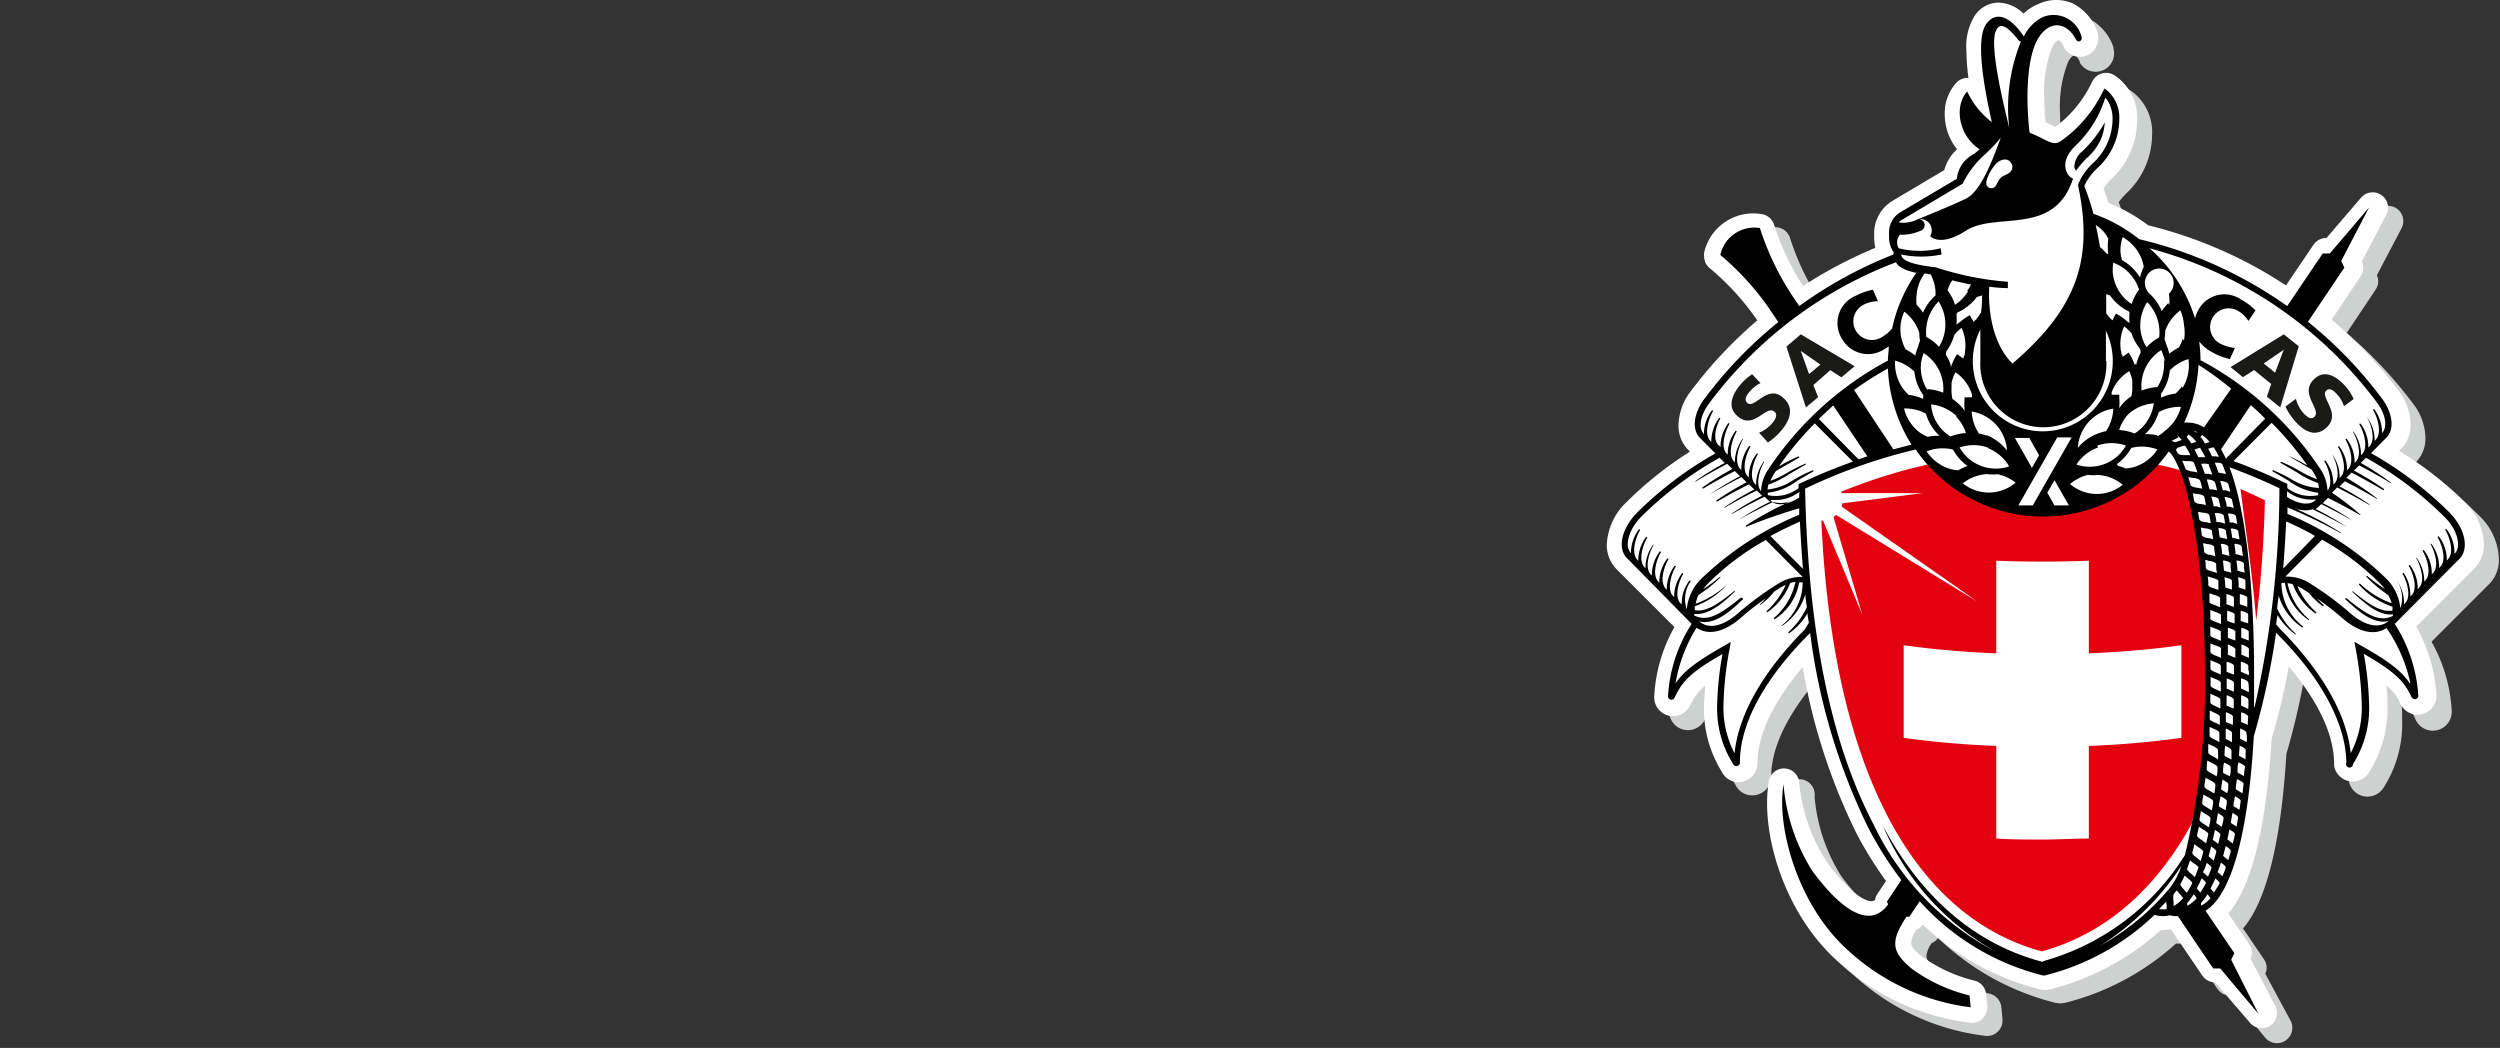 <svg xmlns="http://www.w3.org/2000/svg" viewBox="0 0 501 210" id="logo-de"><rect x="0" y="0" width="501" height="210" fill="#333333" stroke="none"/><g id="Page-1" fill="none" fill-rule="evenodd"><g id="Logo-Deutsch" fill-rule="nonzero"><g id="Wappen" transform="translate(322)"><path d="M178.774 111.951a12.5 12.5 0 0 0-4.027-8.683A73.568 73.568 0 0 0 161.77 93.02l.348-.348a6.857 6.857 0 0 0 1.94-4.95 11.573 11.573 0 0 0-2.433-6.773 87.617 87.617 0 0 0-13.354-14.212l5.794-8.684c.6-.848.7-1.953.26-2.895l4.925-9.378a3.067 3.067 0 0 0-.979-4.013 3.072 3.072 0 0 0-4.09.597l-6.923 8.076a3.1 3.1 0 0 0-2.607 1.36l-5.504 8.163a88.267 88.267 0 0 0-27.606-12.041 34.159 34.159 0 0 0-7.966-4.487c-.318-1.042-.637-2.026-.985-2.894.432-.628.927-1.21 1.478-1.737a16.262 16.262 0 0 0 5.214-11.81 10.215 10.215 0 0 0-3.621-8.337l-.58-.434a3.072 3.072 0 0 0-4.576.984l-.348.666a23.653 23.653 0 0 1-7.097 8.54l-1.043-.493-.927-.434c-.144-1.679-.26-3.358-.26-4.92a24.212 24.212 0 0 1 1.622-10.16c.608-1.1 1.13-1.361 1.245-1.39.116-.03.58.29 1.101 1.331v.203a3.68 3.68 0 0 0 6.865-1.882 3.442 3.442 0 0 0-.144-1.042v-.202a10.22 10.22 0 0 0-5.07-5.79 8.406 8.406 0 0 0-6.865.203 9.212 9.212 0 0 0-2.897 1.882 7.563 7.563 0 0 0-4.982-2.2 5.794 5.794 0 0 0-4.924 2.894 11.716 11.716 0 0 0-1.507 6.803c.069 1.706.233 3.407.493 5.094a3.072 3.072 0 0 0-2.376.926 8.998 8.998 0 0 0-2.375 6.34c-.023.404-.023.81 0 1.215a11.805 11.805 0 0 0 2.375 5.79 8.683 8.683 0 0 0-2.549 4.168l-10.486 6.223a7.699 7.699 0 0 0-3.563 6.108v1.158c.003.699.071 1.397.203 2.084a88.72 88.72 0 0 0-14.483 7.641 51.42 51.42 0 0 1-5.794-12.273 3.07 3.07 0 0 0-2.433-2.113c-5.31-.934-10.414 2.471-11.587 7.729-.024.23-.024.464 0 .695a3.067 3.067 0 0 0 1.1 2.373 51.596 51.596 0 0 1 9.676 10.508 87.5 87.5 0 0 0-13.296 14.183 11.573 11.573 0 0 0-2.462 6.802 6.857 6.857 0 0 0 1.912 4.95l.347.347A73.77 73.77 0 0 0 7 103.441 12.5 12.5 0 0 0 3 111.951a6.858 6.858 0 0 0 1.97 4.95l11.587 11.579a31.332 31.332 0 0 0-4.055 14.01 3.766 3.766 0 0 0 7.27 1.447v.145a9.35 9.35 0 0 1 2.897-3.821c0 1.476-.203 2.894-.203 4.052a23.78 23.78 0 0 0 3.303 12.939 3.708 3.708 0 0 0 3.389 2.142 3.793 3.793 0 0 0 3.794-3.763c0-7.034 4.722-14.126 9.067-19.278A120.064 120.064 0 0 0 52.912 169.9a77.364 77.364 0 0 0 5.793 9.292l-1.738 2.605c-.245.365-.403.78-.463 1.216a1.275 1.275 0 0 1-.696.231c-1.535 0-4.663-1.997-8.864-7.728a35.326 35.326 0 0 1-5.3-15.891 3.07 3.07 0 1 0-6.112-.29c-1.652 10.131 2.896 26.312 13.788 35.922a47.318 47.318 0 0 0 26.592 12.331 3.072 3.072 0 0 0 3.389-3.068 2.285 2.285 0 0 0 0-.319l-.232-2.373a3.069 3.069 0 0 0-2.375-2.692 29.933 29.933 0 0 1-10.4-4.718c-1.448-1.216-2.23-1.853-2.23-2.895a5.324 5.324 0 0 1 1.043-2.518c.517-.217.96-.58 1.274-1.042a52.151 52.151 0 0 0 23.609 13.025h.144c.485.122.993.122 1.478 0h.145a51.979 51.979 0 0 0 22.304-11.896h.724l1.304-.174 6.286 9.263a3.1 3.1 0 0 0 2.607 1.331l6.98 8.452a3.072 3.072 0 0 0 5.418-1.997 2.893 2.893 0 0 0-.348-1.418l-5.07-9.408c.44-.941.34-2.046-.26-2.894l-4.2-6.195c2.897-3.329 7.27-11.578 8.69-34.967a146.406 146.406 0 0 0 3.447-14.473c4.345 5.153 9.038 12.302 9.067 19.394a3.153 3.153 0 0 0 0 .492 3.796 3.796 0 0 0 7.01 1.274c2.52-3.976 3.8-8.61 3.679-13.315 0-1.216 0-2.576-.203-4.053a9.321 9.321 0 0 1 2.897 3.821 3.795 3.795 0 0 0 7.241-1.62 31.563 31.563 0 0 0-4.055-14.01l11.587-11.579a6.828 6.828 0 0 0 1.912-5.066z" id="Shape" fill="#CFD0D0"></path><path d="M175.78 109.098a12.509 12.509 0 0 0-4.027-8.689 73.627 73.627 0 0 0-12.953-10.05l.347-.347a6.862 6.862 0 0 0 1.942-4.953 11.58 11.58 0 0 0-2.434-6.777 87.658 87.658 0 0 0-13.388-14.22l5.796-8.688c.34-.506.52-1.1.521-1.71a2.895 2.895 0 0 0-.29-1.245l4.927-9.383a3.069 3.069 0 0 0-1.015-3.968 3.073 3.073 0 0 0-4.057.55l-6.925 8.08a3.072 3.072 0 0 0-2.608 1.362l-5.506 8.138a88.32 88.32 0 0 0-27.616-12.048 34.054 34.054 0 0 0-7.969-4.489c-.318-1.043-.637-2.027-.985-2.896.42-.638.906-1.23 1.449-1.767a16.301 16.301 0 0 0 5.303-11.903 10.221 10.221 0 0 0-3.767-8.428l-.58-.434a3.073 3.073 0 0 0-4.578.984l-.348.666a23.752 23.752 0 0 1-7.129 8.544l-1.043-.492-.927-.435c-.145-1.68-.26-3.36-.26-4.923A24.287 24.287 0 0 1 89.281 9.41c.608-1.1 1.16-1.361 1.246-1.39.087-.029.58.29 1.101 1.332v.203a3.681 3.681 0 0 0 6.868-1.882 3.358 3.358 0 0 0-.145-1.043v-.203A10.225 10.225 0 0 0 93.281.636a8.408 8.408 0 0 0-6.868.203 9.273 9.273 0 0 0-2.898 1.882A7.565 7.565 0 0 0 78.502.52a5.796 5.796 0 0 0-4.926 2.896 11.753 11.753 0 0 0-1.507 6.806c.027 1.802.163 3.601.406 5.387a3.073 3.073 0 0 0-2.376.927 9.004 9.004 0 0 0-2.377 6.342 11.32 11.32 0 0 0 2.464 7.038 8.688 8.688 0 0 0-2.55 4.17l-10.49 6.227a7.703 7.703 0 0 0-3.565 6.111v1.159c.012.7.09 1.399.232 2.085a88.979 88.979 0 0 0-14.489 7.646 51.829 51.829 0 0 1-5.795-12.28 3.071 3.071 0 0 0-2.434-2.114c-5.311-.935-10.418 2.472-11.592 7.733-.027.23-.027.464 0 .695a3.07 3.07 0 0 0 1.102 2.375 51.765 51.765 0 0 1 9.562 10.484 87.542 87.542 0 0 0-13.33 14.191 11.58 11.58 0 0 0-2.463 6.806 6.862 6.862 0 0 0 1.942 4.953l.348.347A74.002 74.002 0 0 0 4 100.583a12.509 12.509 0 0 0-3.999 8.544 6.862 6.862 0 0 0 1.97 4.952l11.592 11.585a31.295 31.295 0 0 0-4.057 14.017 3.767 3.767 0 0 0 7.273 1.448v.174a9.413 9.413 0 0 1 2.898-3.823c0 1.477-.203 2.896-.203 4.055a23.825 23.825 0 0 0 3.536 13.061 3.71 3.71 0 0 0 3.39 2.144 3.795 3.795 0 0 0 3.796-3.765c0-7.038 4.724-14.134 9.07-19.289a120.405 120.405 0 0 0 10.896 33.567 77.64 77.64 0 0 0 5.795 9.296l-1.738 2.607a2.895 2.895 0 0 0-.464 1.216 1.275 1.275 0 0 1-.695.232c-1.536 0-4.666-1.998-8.867-7.733a35.32 35.32 0 0 1-5.622-15.9 3.07 3.07 0 0 0-6.114-.29c-1.681 10.137 3.042 26.327 13.793 35.942a47.39 47.39 0 0 0 26.602 12.338 3.073 3.073 0 0 0 3.39-3.07 2.895 2.895 0 0 0 0-.319l-.232-2.374a3.07 3.07 0 0 0-2.376-2.694 30.029 30.029 0 0 1-10.403-4.779C61.753 190.51 61 189.872 61 188.83a5.327 5.327 0 0 1 1.043-2.52c.517-.216.96-.579 1.275-1.042A52.168 52.168 0 0 0 86.935 198.3h.145c.485.118.992.118 1.477 0h.145a51.937 51.937 0 0 0 22.313-11.904h.725l1.304-.173 6.288 9.267a3.072 3.072 0 0 0 2.608 1.362l6.926 8.08a3.073 3.073 0 0 0 4.091.598 3.069 3.069 0 0 0 .98-4.016l-4.927-9.383c.44-.942.34-2.048-.26-2.896l-4.202-6.198c2.898-3.33 7.273-11.585 8.693-34.986a146.247 146.247 0 0 0 3.449-14.48c4.346 5.154 9.012 12.308 9.07 19.404a2.895 2.895 0 0 0 0 .492 3.795 3.795 0 0 0 7.012 1.274 23.739 23.739 0 0 0 3.68-13.322c0-1.217 0-2.578-.231-4.055a9.297 9.297 0 0 1 2.897 3.823 3.797 3.797 0 0 0 7.158-1.593 31.613 31.613 0 0 0-4.057-14.017l11.591-11.585a6.833 6.833 0 0 0 1.97-4.894z" id="Shape" fill="#FFF"></path><path d="M131.883 100.256A105.945 105.945 0 0 0 127 98c1.02 7.969 2.522 18.105 3.139 26.367a245.527 245.527 0 0 0 1.744-24.111zM114.75 94.158A98.582 98.582 0 0 0 109.888 93a30.473 30.473 0 0 1-45.123 0c-6.063 1.324-12 3.174-17.742 5.53v.29h16.295l-16.121 2.055a4.692 4.692 0 0 1-.145.637l27.207 19.05-28.307-17.37-.52.434 5.788 19.6-7.873-18.877H43c2.2 48.611 17.742 79.098 44.167 86.307 12.562-3.445 22.663-12.16 30.044-25.565a128.964 128.964 0 0 0 2.894-30.718c.145-18.645-1.94-33.672-5.355-40.215zm.406 53.707a185.499 185.499 0 0 1-18.553 1.621v18.558c-2.894 0-6.107.203-9.262.203-3.155 0-6.28 0-9.29-.203v-18.558c-6.687-.26-12.967-.84-18.553-1.621v-18.559a185.73 185.73 0 0 0 18.552 1.622v-18.559c3.03.116 6.127.174 9.291.174 3.165 0 6.252-.058 9.262-.174v18.559c6.686-.261 12.967-.84 18.553-1.622v18.559z" id="Shape" fill="#E3000F"></path><path d="M141.798 75.931c-3.173 2.934 1.528 6.133 0 7.6-.693.645-1.471 0-2.135-.675a6.873 6.873 0 0 1-1.557-2.934L136 81.477c.51 1.063 1.16 2.05 1.933 2.934 1.73 1.966 4.038 3.345 6.287 1.29 3.144-2.933-1.5-6.16 0-7.452.75-.675 1.673.264 2.193.851a6.275 6.275 0 0 1 1.326 2.318l1.933-1.467a10.198 10.198 0 0 0-1.673-2.582c-1.702-1.878-4.096-3.433-6.201-1.438z" id="Shape" fill="#1A1A18"></path><path d="M168.815 102.647a73.17 73.17 0 0 0-15.668-11.84l3.087-3.099c1.645-1.65 1.299-4.835-.808-7.73a84.297 84.297 0 0 0-14.918-15.489l7.3-10.856-.634-1.332 5.598-10.741-7.878 9.235h-1.414l-7.127 10.539a85.305 85.305 0 0 0-29.663-13.405 30.932 30.932 0 0 0-9.148-5.066 56.065 56.065 0 0 0-1.846-5.588 10.826 10.826 0 0 1 2.626-3.59 13.347 13.347 0 0 0 4.386-9.728 7.25 7.25 0 0 0-2.395-5.79l-.577-.434-.347.666a26.033 26.033 0 0 1-8.483 9.93c-1.068.695-1.962.29-3.751-.637a24.833 24.833 0 0 0-2.424-1.1c-.78-6.514-.606-14.707 1.558-18.616 2.164-3.908 5.771-3.85 7.762 0a.606.606 0 0 0 .52.319.607.607 0 0 0 .605-.608v-.145a5.788 5.788 0 0 0-2.956-3.88 5.754 5.754 0 0 0-4.863-.231 8.47 8.47 0 0 0-3.78 3.88c-3.03-4.46-5.772-4.951-7.532-2.49-1.76 2.46-1.212 9.35 1.126 19.657a16.29 16.29 0 0 1-4.935-6.137c-2.568 2.692-1.933 8.685 2.482 11.58l-1.097.927a6.166 6.166 0 0 0-3.462 4.98L58.617 42.66a4.723 4.723 0 0 0-2.05 3.764c-.014.28-.014.56 0 .84a5.456 5.456 0 0 0 .895 3.27v.464a85.585 85.585 0 0 0-18.9 10.336l-1.125-1.68A55.085 55.085 0 0 1 30.684 45.7c-3.648-.595-7.127 1.765-7.935 5.385a54.744 54.744 0 0 1 10.36 11.58l1.269 1.882a84.414 84.414 0 0 0-14.89 15.49c-2.135 2.894-2.452 6.079-.807 7.73l3.087 3.097A73.228 73.228 0 0 0 6.1 102.705c-3.117 3.156-4.04 7.151-2.05 9.149l12.957 13.173a29.771 29.771 0 0 0-4.732 14.475.696.696 0 0 0 .692.724.693.693 0 0 0 .635-.463c1.414-2.895 2.712-4.806 9.58-8.686a65.379 65.379 0 0 0-1.068 10.307 20.752 20.752 0 0 0 3.232 11.754.635.635 0 0 0 .606.377.691.691 0 0 0 .722-.695c0-10.423 8.656-20.585 13.879-25.767l.202-.231c1.69 13.5 5.59 26.627 11.542 38.852a72.964 72.964 0 0 0 6.723 10.683l-2.885 4.343.26.521c-3.81 5.298-9.782.695-15.207-6.688a38.215 38.215 0 0 1-5.771-17.37c-1.443 8.685 2.885 24.174 12.754 33.12a44.431 44.431 0 0 0 24.758 11.58l-.231-2.373a32.758 32.758 0 0 1-11.542-5.328c-4.069-3.387-4.415-5.442-1.097-10.451h.577l2.078-3.098a49.168 49.168 0 0 0 24.73 14.881h.288a48.749 48.749 0 0 0 22.045-12.16 5.754 5.754 0 0 0 1.645.261c.467-.001.932-.06 1.385-.173.453.113.918.172 1.385.173h.26l7.07 10.48h1.413l7.676 9.12-5.483-10.856.635-1.332-5.771-8.483c6.608-4.198 8.916-21.51 9.667-34.944a150.98 150.98 0 0 0 4.472-20.816l.202.26c5.223 5.154 13.735 15.373 13.88 25.825a.692.692 0 1 0 1.327.26 20.752 20.752 0 0 0 3.232-11.783 65.03 65.03 0 0 0-1.068-10.306c6.868 3.966 8.166 5.79 9.58 8.685a.72.72 0 0 0 1.356-.203 30.207 30.207 0 0 0-4.732-14.475l13.043-13.115c1.904-2.085 1.01-6.11-2.136-9.265zm-59.413-52.72a83.847 83.847 0 0 1 44.986 30.804c1.731 2.345 2.106 4.893.952 6.08a4.735 4.735 0 0 0 0-.666 7.775 7.775 0 0 0-1.53-4.111.144.144 0 0 0-.201 0 .145.145 0 0 0 0 .202c.923 1.593 1.702 4.459.577 5.79l-.318.348a4.764 4.764 0 0 0 0-.666 7.716 7.716 0 0 0-1.529-4.11c.923 1.592 1.702 4.458.577 5.79l-.317.318a4.299 4.299 0 0 0 0-.666 7.804 7.804 0 0 0-1.53-4.111.144.144 0 0 0-.202 0 .145.145 0 0 0 0 .203c.924 1.592 1.703 4.458.577 5.79l-.317.318a4.386 4.386 0 0 0 0-.666 7.746 7.746 0 0 0-1.53-4.11.145.145 0 0 0 0 .202c.924 1.592 1.703 4.459.578 5.79l-.318.319a4.299 4.299 0 0 0 0-.666 7.746 7.746 0 0 0-1.529-4.111.148.148 0 1 0-.26.145c.924 1.592 1.703 4.458.577 5.79l-.317.318a4.415 4.415 0 0 0 0-.666 7.746 7.746 0 0 0-1.53-4.11.144.144 0 0 0-.201 0 .145.145 0 0 0 0 .202c.923 1.592 1.702 4.458.577 5.79l-.318.319a4.735 4.735 0 0 0 0-.666 7.746 7.746 0 0 0-1.529-4.111c.923 1.592 1.703 4.458.577 5.79l-.317.318a4.067 4.067 0 0 0 0-.665 7.746 7.746 0 0 0-1.53-4.111.144.144 0 0 0-.202 0 .145.145 0 0 0 0 .202c.924 1.592 1.703 4.459.578 5.79a8.211 8.211 0 0 0-1.443-4.342 66.245 66.245 0 0 0-23.864-21.743h-.144a30.934 30.934 0 0 0-.26-3.821 8.315 8.315 0 0 0 2.886 2.316c1.028.55 2.124.959 3.26 1.216l1.01-2.23a8.203 8.203 0 0 1-2.885-.84 3.746 3.746 0 0 1-.432-6.467 3.719 3.719 0 0 1 3.721-.249 6.096 6.096 0 0 1 2.309 2.143l1.414-2.114a12.007 12.007 0 0 0-2.886-2.171 5.9 5.9 0 0 0-4.842-.856 5.92 5.92 0 0 0-3.814 3.114c-.25.477-.444.983-.577 1.505a31.045 31.045 0 0 0-9.119-14.041l.635.174zm24.066 44.556l3.145 1.824a12.011 12.011 0 0 0 5.944 2.432 3.66 3.66 0 0 1 0 .492 7.54 7.54 0 0 1-6.175-1.419v-.839l-.375-.174a111.21 111.21 0 0 0-10.417-4.4l7.647-7.673a65.348 65.348 0 0 1 7.098 8.454h-.144a29.509 29.509 0 0 0-3.636-1.824l3.145 1.824 1.5.869.318.463c.318.484.589.998.808 1.534a20.717 20.717 0 0 1-3.434-1.65 30.805 30.805 0 0 0-3.664-1.824.144.144 0 0 0-.173 0 .145.145 0 0 0 0 .203l3.145 1.824a19.251 19.251 0 0 0 4.328 2.2c.087.322.145.652.173.984a11.342 11.342 0 0 1-5.453-1.708 29.912 29.912 0 0 0-3.665-1.824.144.144 0 0 0-.173 0 .174.174 0 0 0 .058.232zm8.656 5.559l-.144.202c-1.01 1.014-3.03.869-5.165-.347l-.49-.29V98.45a7.916 7.916 0 0 0 5.741 1.622l.058-.03zm10.128 15.575a26.394 26.394 0 0 0 4.329 3.62 8.7 8.7 0 0 1 .721 1.65 17.736 17.736 0 0 1-6.32-3.88.144.144 0 0 0-.201 0 .145.145 0 0 0 0 .203 15.577 15.577 0 0 0 6.665 4.371c.023.26.023.522 0 .782-2.395.376-4.76-1.303-7.993-3.908a.145.145 0 0 0 0 .202c2.453 2.259 5.194 4.777 8.08 4.459a2.47 2.47 0 0 1 0 .318c-2.886 1.39-5.454-.463-9.292-3.532a.144.144 0 0 0-.202 0 .145.145 0 0 0 0 .203c2.51 2.316 5.54 5.095 8.657 4.343-2.885 2.345-6.579-.522-8.108-1.911a60.318 60.318 0 0 0-7.532-5.53 8.434 8.434 0 0 0-5.078-1.447l7.358-7.412a52.791 52.791 0 0 1 11.542 8.685c.375.38.722.787 1.039 1.216a41.04 41.04 0 0 1-3.434-2.547.148.148 0 0 0-.202-.058.15.15 0 0 0-.057.202l.028-.029zm-16.707-1.679c.25-3.069.452-6.215.606-9.438 2.078.927 4.04 1.882 5.771 2.895l-6.377 6.543zm-7.704 14.128l-.693-.26v-1.969h.202c.577.203 1.27.463 1.299.753v1.766l-.808-.29zm.837 1.97v1.794l-.808-.347-.693-.29v-1.997h.202c.635.29 1.27.55 1.27.84h.029zm-.982-5.357l-.663-.26v-1.998h.202c.577.203 1.27.434 1.298.695v1.795l-.837-.232zm-.173-3.358l-.663-.232v-1.997h.202c.577.173 1.298.405 1.298.694v1.824l-.837-.29zm-.23-3.387l-.664-.232c0-.666 0-1.332-.145-1.998h.174c.548.145 1.298.377 1.327.637v1.824l-.693-.231zm-.29-3.388l-.634-.202a10.2 10.2 0 0 0-.202-1.998h.173c.548 0 1.328.347 1.356.608 0 .608 0 1.187.174 1.795l-.866-.203zm-.374-3.358l-.635-.174c0-.666-.144-1.36-.23-2.026h.143c.606 0 1.328.29 1.357.579 0 .608.144 1.216.23 1.852l-.865-.231zm-8.282 60.798c-.49-.377-1.096-.81-1.01-1.1.145-.55.289-1.1.433-1.709l.722.55c.461.319 1.096.724 1.038 1.014-.057.29-.346 1.245-.52 1.824l-.663-.58zm.202 1.94c-.23.636-.461 1.273-.692 1.852l-.664-.608c-.462-.376-.981-.81-.894-1.07.086-.261.375-1.101.577-1.68l.721.579c.404.203.923.608.952.84v.086zm.808-5.472c-.49-.348-1.096-.753-1.067-1.043.028-.29.26-1.158.375-1.737l.779.521c.49.29 1.125.695 1.096.956-.029.26-.288 1.245-.433 1.853l-.75-.55zm-33.991-67.168H82.48l7.79-13.636h2.886l-7.79 13.636zm7.242 0h-2.885L88.28 98.74l1.443-2.519 2.885 5.066zm-65.588 18.53a.144.144 0 0 0-.202 0c-3.838 3.068-6.464 4.921-9.292 3.531a2.527 2.527 0 0 1 0-.318c2.886.318 5.771-2.2 8.109-4.459a.145.145 0 0 0 0-.202c-3.232 2.605-5.627 4.314-7.993 3.908a4.85 4.85 0 0 1 0-.781 15.55 15.55 0 0 0 6.492-4.401 17.851 17.851 0 0 1-6.32 3.88c.12-.598.303-1.18.55-1.738a26.504 26.504 0 0 0 4.356-3.474.145.145 0 0 0 0-.202 41.099 41.099 0 0 1-3.433 2.547c.317-.43.664-.836 1.038-1.216a52.705 52.705 0 0 1 11.543-8.685l7.387 7.411a8.636 8.636 0 0 0-5.079 1.477 61.413 61.413 0 0 0-7.531 5.5c-1.53 1.42-5.31 4.285-8.109 1.94 3.146.753 6.175-2.026 8.657-4.342a.208.208 0 0 0-.173-.377zm5.77-12.392a80.288 80.288 0 0 1 5.916-2.895c.154 3.223.356 6.379.606 9.467l-6.521-6.572zm6.032-10.596l-.375.174v.81a7.512 7.512 0 0 1-6.175 1.419 3.224 3.224 0 0 1 0-.492 11.982 11.982 0 0 0 5.944-2.432l3.145-1.824a.145.145 0 0 0 0-.203.144.144 0 0 0-.173 0 30.603 30.603 0 0 0-3.665 1.824 11.317 11.317 0 0 1-5.31 1.998 5.14 5.14 0 0 1 .174-.985 19.482 19.482 0 0 0 4.328-2.2l3.145-1.824a.145.145 0 0 0 0-.202 29.884 29.884 0 0 0-3.635 1.824 21.38 21.38 0 0 1-3.434 1.65 7.97 7.97 0 0 1 .808-1.535l.288-.434 1.5-.868 3.146-1.824a.145.145 0 0 0 0-.203.144.144 0 0 0-.173 0 29.71 29.71 0 0 0-3.636 1.824h-.144a65.089 65.089 0 0 1 7.098-8.483l7.647 7.672a111.95 111.95 0 0 0-10.474 4.314h-.03zm-.289 2.895l-.49.29c-2.107 1.245-4.127 1.39-5.166.347v-.203a7.916 7.916 0 0 0 5.772-1.62c-.087.433-.087.694-.087 1.07l-.029.116zm3.953-15.778c.981-.927 1.963-1.824 2.886-2.693l6.839 10.191-1.76.608-7.965-8.106zm7.07-5.79a64.001 64.001 0 0 1 6.78-4.314 31.022 31.022 0 0 0 4.733 15.257l-3.636.955-7.877-11.899zM75.208 59.19c0 .84 0 2.027-.23 3.474a8.278 8.278 0 0 1-1.126 1.506l-.404.347c0-.26-.23-.492-.375-.753l-.317-.607-.577.347c-.49.298-.953.637-1.385 1.013l-.722.55c.071-.693.071-1.391 0-2.084l.231-.377a9.759 9.759 0 0 0 3.838-3.068l1.067-.348zm0-1.39v-.173.174zm-5.136 25.767a8.344 8.344 0 0 1 1.905 3.214 9.812 9.812 0 0 0-3.088.695 8.14 8.14 0 0 1-3.895-6.428 8.644 8.644 0 0 1 5.05 2.288l.028.231zm-5.771-5.356a8.117 8.117 0 0 1-.894-1.795 8.422 8.422 0 0 1-.433-3.677 8.708 8.708 0 0 1 .548-1.968 8.492 8.492 0 0 1 3.895 7.932 10.014 10.014 0 0 0-3.145-.723l.029.231zm12.062 11.58a8.665 8.665 0 0 1 4.27 3.678 8.327 8.327 0 0 1-9.926-3.793 8.63 8.63 0 0 1 5.627 0l.029.116zm-.26-2.489a9.412 9.412 0 0 0-1.53-.434 8.705 8.705 0 0 1-1.442-4.4 8.443 8.443 0 0 1 7.07 7.816 9.814 9.814 0 0 0-4.127-3.098l.029.116zm-3.722-7.672h-.693v.695c-.05.578-.05 1.159 0 1.737v.231a9.257 9.257 0 0 0-.923-1.1 9.79 9.79 0 0 0-1.5-1.245 8.481 8.481 0 0 1-.174-2.229v-.232-.752a8.878 8.878 0 0 1 .78-2.143 8.48 8.48 0 0 1 3.318 4.488v.52l-.808.03zm0-21.222a8.383 8.383 0 0 1-2.597 2.664 10.087 10.087 0 0 0-1.5-2.895 8.7 8.7 0 0 1 .807-1.795l.144-.203c1.385.348 2.636.628 3.752.84-.215.445-.466.87-.75 1.274l.144.115zm-2.742 8.715a8.67 8.67 0 0 1 1.472-1.419 8.712 8.712 0 0 1 .664 4.864c0 .26 0 .521-.174.782-.173.26 0 .318-.173.492l-.663-.492-.577-.377-.347.608c-.284.5-.526 1.023-.721 1.564l-.202.463v-.521a9.886 9.886 0 0 0-.981-2.027c.035-.243.083-.485.144-.724a9.886 9.886 0 0 0 1.558-3.213zm-1.846-1.158a8.327 8.327 0 0 1-1.212 3.532 9.815 9.815 0 0 0-2.54-1.969 8.714 8.714 0 0 1 0-1.997 8.697 8.697 0 0 1 2.453-5.125 8.534 8.534 0 0 1 1.299 5.617v-.058zm-4.415-3.3a9.924 9.924 0 0 0-1.299-1.593 8.714 8.714 0 0 1 0-1.882 8.471 8.471 0 0 1 1.616-4.4l1.212.202a8.477 8.477 0 0 1 .981 4.198 9.93 9.93 0 0 0-2.54 3.532l.03-.058zm-.75 3.966c-.001.563.047 1.124.144 1.679a8.531 8.531 0 0 0-.375 1.129 9.954 9.954 0 0 0-.578 1.824 9.807 9.807 0 0 0-1.933-1.245 8.238 8.238 0 0 1-.721-1.766 8.16 8.16 0 0 1 .461-5.79 8.685 8.685 0 0 1 3.001 4.227v-.058zm-.982 7.846a9.61 9.61 0 0 0 .462 2.142 9.914 9.914 0 0 0 1.299 2.548v.781a9.786 9.786 0 0 0-2.886-.81 8.126 8.126 0 0 1-1.27-1.419 8.707 8.707 0 0 1-1.471-5.443 8.65 8.65 0 0 1 3.866 2.2zM59.54 81.86a8.633 8.633 0 0 1 4.415 1.042 9.91 9.91 0 0 0 2.337 4.054l.404.376a9.923 9.923 0 0 0-2.395.203 8.158 8.158 0 0 1-1.674-.927 8.515 8.515 0 0 1-3.058-4.777l-.03.03zm9.868 8.28a9.977 9.977 0 0 0 2.886 3.243 9.738 9.738 0 0 0-1.847.868 8.056 8.056 0 0 1-1.875-.347 8.66 8.66 0 0 1-4.473-3.445 8.63 8.63 0 0 1 5.338-.348l-.029.03zm6.897 4.893c.671.07 1.348.07 2.02 0a8.932 8.932 0 0 1 3.607 1.68 8.26 8.26 0 0 1-10.59.144 8.64 8.64 0 0 1 4.992-1.853l-.03.029zm5.482-7.267h2.886l1.962 3.474-1.443 2.52-3.405-5.994zm14.63 7.412a9.52 9.52 0 0 0 2.02 0 8.64 8.64 0 0 1 4.963 1.968 8.232 8.232 0 0 1-10.56-.144 8.934 8.934 0 0 1 3.606-1.853l-.029.029zm28.711 32.888l-.663-.26v-1.969h.202c.577.203 1.298.463 1.298.753v1.766l-.837-.29zm.837 1.97v1.794l-.808-.347-.692-.29v-1.997h.202c.461.29 1.24.55 1.24.84h.058zm-.981-5.357l-.664-.26v-1.998h.202c.577.203 1.27.434 1.299.695v1.795l-.837-.232zm-.144-3.358l-.664-.232v-1.997h.202c.577.173 1.299.405 1.299.694v1.824l-.837-.29zm-.231-3.387l-.664-.232c0-.656-.058-1.322-.173-1.998h.173c.548.145 1.299.377 1.328.637v1.824l-.664-.231zm-.289-3.388l-.634-.202-.202-1.998h.173c.548 0 1.327.347 1.356.608 0 .608 0 1.187.173 1.795l-.866-.203zm-.375-3.358l-.635-.174c0-.666-.173-1.36-.26-2.026h.145c.606 0 1.327.29 1.356.579 0 .608.144 1.216.231 1.852l-.837-.231zm-1.702 16.878c-.606-.231-1.27-.463-1.299-.781v-1.708l.808.318c.577.203 1.299.463 1.299.753v1.766l-.808-.348zm.837 1.97v1.794l-.808-.347c-.578-.232-1.27-.492-1.299-.81-.029-.32 0-1.159 0-1.738l.808.347c.693.203 1.356.464 1.356.753h-.057zm-.837-5.328c-.577-.203-1.27-.434-1.299-.753v-1.708l.837.319c.577.202 1.27.434 1.299.695v1.795l-.837-.348zm-.145-3.358c-.577-.203-1.298-.434-1.327-.724v-1.737l.837.29c.577.173 1.298.405 1.298.694v1.824l-.808-.347zm-.23-3.388c-.577-.173-1.328-.405-1.328-.723 0-.58 0-1.158-.144-1.737l.837.26c.548.145 1.298.377 1.327.637v1.824l-.692-.26zm-1.443 34.482l.779.434c.548.26 1.212.608 1.183.897 0 .608 0 1.216-.173 1.795l-.808-.463c-.52-.26-1.154-.608-1.183-.897-.029-.29.058-1.187.115-1.766h.087zm1.327-.724c-.52-.26-1.183-.58-1.212-.898-.029-.318 0-1.187 0-1.766l.75.377c.75.347 1.241.608 1.212.955v1.795l-.75-.463zm.202-3.445c-.548-.261-1.183-.55-1.154-.84v-1.766l.692.318c.924.377 1.299.608 1.27.985v1.737l-.808-.434zm0-3.446c-.635-.26-1.125-.492-1.125-.752v-1.709l.808.406c.548.231 1.24.55 1.212.81v1.68l-.895-.435zm.26-3.213c-.577-.26-1.27-.55-1.27-.869v-1.737l.75.348c.75.318 1.27.55 1.27.868v1.766l-.75-.376zm0-3.417c-.577-.231-1.212-.52-1.212-.84v-1.707l.78.347c.605.232 1.269.521 1.269.84v1.766l-.837-.406zm0-3.387c-.577-.231-1.24-.492-1.24-.81v-1.709l.807.348c.577.231 1.27.492 1.27.782v1.766l-.837-.377zm1.039-27.011l-.433-.145-.26-1.824h.144c.606 0 1.328.26 1.385.55 0 .521.174 1.071.231 1.621l-1.067-.202zm-.49-3.185h-.607c0-.608-.202-1.216-.317-1.795h.404c.548 0 1.327.203 1.385.463.058.26.202 1.1.288 1.65l-1.154-.318zm-.578-3.156h-.606c0-.666-.288-1.303-.433-1.94.577 0 1.356.232 1.472.493l.375 1.708-.808-.26zm-4.126-12.883l-.78.26h-.173c-.275-.43-.574-.846-.894-1.245.1-.19.226-.366.375-.52a7.542 7.542 0 0 1 1.616 1.534l-.144-.03zm-.49-2.23l.605.174v.203l-.606-.376zm1.355 3.446c.373.587.71 1.196 1.01 1.824h-1.385c-.25-.54-.51-1.043-.779-1.506.722-.29 1.183-.434 1.299-.318h-.145zm0-2.114c.104-.188.23-.363.375-.52.562.402 1.067.879 1.501 1.418l-.78.26h-.172c-.23-.398-.481-.785-.75-1.158h-.174zm1.703 5.501c.23.608.49 1.274.721 1.94l-.837-.174h-.663c-.231-.695-.49-1.36-.75-1.998.779-.086 1.5-.028 1.673.232h-.144zm-.346 2.895c.606 0 1.385.232 1.558.521.173.29.317 1.072.461 1.65l-.894-.173h-.606c-.173-.637-.346-1.245-.52-1.853v-.145zm2.308-1.36c-.23-.695-.49-1.361-.75-1.998.606 0 1.356 0 1.53.347.172.348.49 1.274.72 1.94l-.836-.174-.664-.115zm-.75-3.272h-.548c-.26-.521-.491-1.042-.78-1.505.578-.203 1.01-.348 1.155-.232.372.587.71 1.196 1.01 1.824l-.837-.087zm-2.164-5.79a5.758 5.758 0 0 0-3.117-.956h-.086a2.243 2.243 0 0 0-.78 0 31.003 31.003 0 0 0 2.886-11.58 64.5 64.5 0 0 1 6.55 4.777l-5.453 7.759zm-4.444-8.194a8.155 8.155 0 0 1-1.27 1.42 9.7 9.7 0 0 0-2.885.81v-.782c.55-.784.986-1.642 1.298-2.548.235-.694.39-1.413.462-2.142a8.651 8.651 0 0 1 3.722-2.258 8.71 8.71 0 0 1-1.154 5.761l-.173-.26zm.173 8.686v.203V86.145zm0-18.268a8.208 8.208 0 0 1-.75 1.766c-.69.34-1.339.757-1.934 1.245a9.896 9.896 0 0 0-.577-1.795c-.102-.384-.228-.76-.375-1.13.1-.554.148-1.116.144-1.679a8.683 8.683 0 0 1 3.03-4.082c.405.916.65 1.896.722 2.895a8.714 8.714 0 0 1 0 3.156l-.26-.376zm-2.886-7.122a9.895 9.895 0 0 0-1.298 1.592 9.96 9.96 0 0 0-2.424-3.474 2.902 2.902 0 0 1-.778-3.193 2.886 2.886 0 0 1 2.697-1.865c1.198 0 2.27.743 2.697 1.865a2.902 2.902 0 0 1-.778 3.193c.13.745.16 1.505.086 2.258l-.202-.376zm-.865 11.348a8.712 8.712 0 0 1-.433 3.677 8.378 8.378 0 0 1-.895 1.795c-1.078.061-2.14.296-3.145.695a8.521 8.521 0 0 1 3.925-8.106c.354.734.606 1.513.75 2.316l-.202-.377zm-1.991 8.338a8.525 8.525 0 0 1-2.338 5.183 8.402 8.402 0 0 1-1.558 1.245 9.812 9.812 0 0 0-3.087-.695 8.344 8.344 0 0 1 1.875-3.214 8.641 8.641 0 0 1 5.28-2.142l-.172-.377zm-3.78-7.672v.521l-.202-.463a9.917 9.917 0 0 0-.722-1.563l-.346-.608-.577.376-.664.492c0-.173 0-.318-.173-.492-.173-.173 0-.52-.173-.781a8.508 8.508 0 0 1 .664-4.864 9.45 9.45 0 0 1 1.471 1.418 9.592 9.592 0 0 0 1.703 3.098c.06.239.108.48.144.724a9.864 9.864 0 0 0-.923 2.519l-.202-.377zm-1.356 1.245c.352.677.614 1.397.779 2.143v.984a8.394 8.394 0 0 1-.174 2.258 9.587 9.587 0 0 0-1.5 1.245c-.335.353-.644.73-.923 1.13v-.232a9.295 9.295 0 0 0 0-1.737v-.695H101.178v-.521a8.505 8.505 0 0 1 3.55-4.227l-.202-.348zm-3.03 7.99a8.705 8.705 0 0 1-1.443 4.401 9.47 9.47 0 0 0-1.53.435 9.782 9.782 0 0 0-4.126 2.895 8.443 8.443 0 0 1 7.099-7.846v.116zm-3.232 7.297a8.63 8.63 0 0 1 5.771 0 8.327 8.327 0 0 1-9.926 3.792 8.661 8.661 0 0 1 4.357-3.416l-.202-.376zm3.953 3.705a9.948 9.948 0 0 0 2.886-3.242 8.63 8.63 0 0 1 5.251.318 8.66 8.66 0 0 1-4.472 3.446 7.912 7.912 0 0 1-1.876.347 9.845 9.845 0 0 0-1.587-.521l-.202-.348zm8.022-5.79a9.693 9.693 0 0 0-2.395-.203l.404-.376a9.85 9.85 0 0 0 2.366-4.053 8.633 8.633 0 0 1 4.444-1.042 8.687 8.687 0 0 1-3.146 4.748c-.449.419-.942.788-1.471 1.1l-.202-.174zm4.068 0c.333.294.642.613.924.956l-.78.26-.547.203-.722-.29c.464-.206.917-.438 1.356-.695l-.23-.434zm0 2.548l.433-.145c.606-.232 1.068-.376 1.212-.232.373.588.71 1.197 1.01 1.824h-.865c-.635 0-1.386 0-1.616-.347l-.433-.666.26-.434zm1.76 2.634c.635 0 1.415 0 1.588.348.173.347.49 1.274.721 1.94l-.837-.174a3.627 3.627 0 0 1-1.529-.463 34.672 34.672 0 0 0-.693-1.708l.75.057zm1.241 3.359c.606 0 1.386.231 1.559.52.173.29.317 1.072.461 1.651l-.894-.174a3.224 3.224 0 0 1-1.414-.434 29.473 29.473 0 0 0-.49-1.708l.778.145zm.924 3.242c.577 0 1.356.232 1.471.492.116.261.26 1.13.376 1.709l-.866-.174c-.548 0-1.212-.203-1.385-.434-.173-.232-.26-1.187-.404-1.766l.808.173zm1.125 3.735c.548 0 1.299.203 1.385.463.087.26.202 1.1.289 1.65l-.895-.202c-.577 0-1.24-.232-1.356-.492-.115-.26-.202-1.072-.288-1.593l.865.174zm.548 3.156c.606 0 1.357.26 1.386.55 0 .52.173 1.071.23 1.621l-.894-.232c-.577 0-1.27-.289-1.356-.55-.087-.26-.145-1.042-.231-1.563l.865.174zm.462 3.155c.606 0 1.327.29 1.356.58 0 .607.145 1.215.231 1.852l-.865-.26c-.549 0-1.241-.319-1.357-.58l-.23-1.794.865.202zm.433 3.388c.548 0 1.327.347 1.327.608 0 .608 0 1.187.173 1.795l-.865-.29c-.577-.174-1.27-.347-1.356-.637-.087-.29 0-1.158-.174-1.737l.895.26zm-.808 43.427l.78.434c.547.29 1.211.637 1.182.927a7.18 7.18 0 0 1-.23 1.795l-.78-.464c-.52-.29-1.183-.637-1.183-.955 0-.319.173-1.216.26-1.824l-.029.087zm.375 3.821c.52.261 1.183.637 1.154.927 0 .608-.173 1.216-.26 1.824l-.778-.492c-.549-.319-1.212-.695-1.155-.985 0-.55.173-1.129.231-1.708l.808.434zm-.52 3.359c.491.29 1.184.666 1.126.955 0 .608-.202 1.216-.317 1.795l-.75-.492c-.52-.319-1.126-.695-1.126-1.013 0-.319.202-1.13.289-1.737l.779.492zm.376 9.872c.404.29.923.695.952.927.029.231-.462 1.273-.692 1.853l-.664-.608-.346-.29c.346-.55.577-1.303.779-1.969l-.03.087zm.837-.926l-.462-.377c.173-.637.346-1.302.52-1.968.461.318 1.096.723 1.038 1.013-.058.29-.346 1.245-.52 1.824l-.576-.492zm.865-3.33l-.49-.347.433-1.998c.49.29 1.125.695 1.096.956-.029.26-.288 1.245-.433 1.853l-.606-.464zm.722-3.358l-.52-.347.347-1.998c.49.29 1.183.666 1.125.955 0 .608-.23 1.216-.346 1.795l-.606-.405zm.577-3.358l-.548-.319c0-.666.202-1.332.288-1.998h.144c.49.261 1.183.637 1.155.927 0 .608-.174 1.216-.26 1.824l-.78-.434zm.49-3.359l-.577-.347c0-.666.145-1.332.231-1.998.548.29 1.212.637 1.183.927 0 .608 0 1.187-.23 1.795l-.607-.377zm.375-3.387l-.577-.319c0-.665 0-1.331.174-1.997h.173c.548.26 1.212.608 1.183.897 0 .608 0 1.216-.173 1.795l-.78-.376zm.318-3.387l-.606-.319c0-.666 0-1.36.144-2.026.75.347 1.241.608 1.241.955v1.795l-.78-.405zm.202-3.446l-.577-.29v-2.055c.923.377 1.298.608 1.27.985v1.737l-.693-.377zm0-3.445l-.548-.231v-1.911h.202c.548.231 1.212.55 1.212.81v1.68l-.866-.348zm.26-3.213l-.664-.319v-2.026h.173c.75.318 1.27.55 1.27.868v1.766l-.78-.29zm0-3.417l-.635-.29V136h.173c.606.232 1.27.521 1.27.84v1.766l-.808-.319zm0-3.387l-.664-.29v-.289-1.68h.23c.578.232 1.27.493 1.27.783v1.766l-.836-.29zm1.038-27.012l-.606-.144c0-.608-.173-1.216-.26-1.824h.145c.606 0 1.327.26 1.385.55 0 .52.173 1.071.23 1.621l-.894-.203zm-.49-3.184h-.606c0-.608-.231-1.216-.318-1.795h.174c.548 0 1.298.202 1.385.463.086.26.202 1.1.288 1.65l-.923-.318zm-.577-3.156h-.606c0-.666-.289-1.303-.433-1.94.577 0 1.356.232 1.472.492l.375 1.709-.808-.261zm-.78-3.3h-.605c-.173-.637-.347-1.245-.52-1.853.606 0 1.385.231 1.558.52.174.29.318 1.072.462 1.651l-.894-.318zm0-6.34a37.79 37.79 0 0 0-.952-1.883l5.945-8.83c1.01.869 2.02 1.766 2.885 2.722l-7.877 7.99zM110.7 65.617a8.22 8.22 0 0 1 0 1.998 9.93 9.93 0 0 0-2.539 1.969 8.298 8.298 0 0 1-1.212-3.532 8.476 8.476 0 0 1 1.357-5.501 8.523 8.523 0 0 1 2.395 5.066zm-7.415-18.152a8.675 8.675 0 0 1 3.809 4.198c.239.587.413 1.199.519 1.824a9.488 9.488 0 0 0-.75 2.142 9.855 9.855 0 0 0-3.607-3.503 8.711 8.711 0 0 1-.318-1.708 8.48 8.48 0 0 1 .462-2.953h-.115zm-1.79 5.182a8.441 8.441 0 0 1 5.166 5.385 9.943 9.943 0 0 0-1.472 2.895 8.267 8.267 0 0 1-2.597-2.663 8.705 8.705 0 0 1-1.183-3.532 9.15 9.15 0 0 1 .087-2.085zm3.03 9.641l.231.376a9.789 9.789 0 0 0 0 2.085l-.721-.55a10.447 10.447 0 0 0-1.385-1.014l-.606-.347-.346.608-.347.753-.404-.348a9.114 9.114 0 0 1-.865-1.07V58.96l.779.26a9.82 9.82 0 0 0 3.665 3.156v-.087zm-5.078-16.01c.412.48.77 1.005 1.068 1.563a10.08 10.08 0 0 0 0 3.098l-.376-.145c-.393-.462-.828-.889-1.298-1.274a70.272 70.272 0 0 0-.866-4.43 8.142 8.142 0 0 1 1.472 1.188zm.577 26.056v-6.05c2.842 5.946 1.187 13.075-3.983 17.149a13.988 13.988 0 0 1-17.55-.182c-5.084-4.18-6.593-11.342-3.629-17.228v6.311a12.691 12.691 0 0 0 6.131 11.485 12.603 12.603 0 0 0 12.986 0 12.691 12.691 0 0 0 6.132-11.485h-.087zm-22.19-65.69c.75-2.635 2.54-1.303 4.704 1.447a.605.605 0 0 0 .461.232 35.05 35.05 0 0 0-2.337 17.37c-1.125-4.69-3.809-15.604-2.828-19.107v.057zm-1.76 29.935a.93.93 0 0 1 0-.26 8.49 8.49 0 0 1 2.078-3.648c1.125-.985 2.366-.898 2.885 0 .52.897.26 1.824-1.212 2.432-1.471.608-1.414 1.592-1.904 2.171a.98.98 0 0 1-.808.434h-.318c-.49-.14-.799-.624-.72-1.129zM59.31 43.963l12.004-7.151a18.699 18.699 0 0 1 4.01-5.443 37.378 37.378 0 0 0 3.637-3.764c-2.02 5.501-4.213 10.857-7.012 12.218-2.8 1.36-8.455 3.648-9.811 4.198a6.157 6.157 0 0 1-3.607.55c.212-.258.478-.466.779-.608zm-.548 3.069a9.466 9.466 0 0 0 4.184-.811 1.188 1.188 0 0 0-.318-2.287 2.22 2.22 0 0 1 2.147 1.009c.462.723.469 1.648.018 2.378 0 0 1.962 2.287 7.185-1.1 6.03-3.88 17.688 1.274 21.468-10.451-1.039-.203-3.203-3.098.577-6.66a22.245 22.245 0 0 0 5.771-9.235l.173-.29a6.76 6.76 0 0 1 1.385 4.401 11.933 11.933 0 0 1-.836 4.227 12.247 12.247 0 0 1-3.174 4.575 11.582 11.582 0 0 0-2.886 4.197v.232c3.059 14.476 0 24.377-13.158 35.64-4.3-4.257-4.819-11.35-4.675-14.853v-.55a33.68 33.68 0 0 0 3.752.29V56.47a60.91 60.91 0 0 1-14.428-2.895c-5.973-.695-6.781-1.65-6.983-2.577 2.683.56 5.453.56 8.137 0l-.202-1.245c-2.757.691-5.64.691-8.397 0a2.322 2.322 0 0 1 .26-2.721zM22.69 83.8a.144.144 0 0 0-.201 0 7.92 7.92 0 0 0-1.53 4.169 4.56 4.56 0 0 0 0 .579l-.288-.29c-1.126-1.302-.347-4.169.577-5.79a.145.145 0 0 0 0-.203.144.144 0 0 0-.202 0 7.89 7.89 0 0 0-1.558 4.17 3.66 3.66 0 0 0 0 .578c-1.184-1.187-.78-3.734.952-6.08a83.709 83.709 0 0 1 37.512-28.372c.462.869 1.53 1.564 4.068 2.114a31.088 31.088 0 0 0-4.847 11.175 8.028 8.028 0 0 1-2.049 1.708 3.712 3.712 0 0 1-3.769.126 3.736 3.736 0 0 1-1.944-3.242 3.737 3.737 0 0 1 1.875-3.282 6.13 6.13 0 0 1 3.059-.782l-1.01-2.316a12.006 12.006 0 0 0-3.318 1.158 5.927 5.927 0 0 0-3.483 3.66 5.952 5.952 0 0 0 .597 5.026 6.004 6.004 0 0 0 3.895 2.903 5.986 5.986 0 0 0 4.762-.935l.721-.434c0 .984-.173 1.998-.173 2.895h-.144a66.447 66.447 0 0 0-23.835 21.743 8.27 8.27 0 0 0-1.443 4.371c-1.125-1.303-.346-4.198.577-5.79a.145.145 0 0 0 0-.203 7.861 7.861 0 0 0-1.558 4.17 4.212 4.212 0 0 0 0 .578l-.288-.29c-1.126-1.302-.347-4.197.577-5.79a.145.145 0 0 0 0-.202.144.144 0 0 0-.202 0 7.89 7.89 0 0 0-1.558 4.169 3.805 3.805 0 0 0 0 .579l-.289-.29c-1.125-1.302-.346-4.169.577-5.79a.15.15 0 0 0-.058-.203.148.148 0 0 0-.202.058 7.862 7.862 0 0 0-1.529 4.17 4.212 4.212 0 0 0 0 .578l-.288-.29c-1.126-1.302-.347-4.168.577-5.79a.145.145 0 0 0 0-.202 7.861 7.861 0 0 0-1.559 4.169 3.805 3.805 0 0 0 0 .579l-.288-.29c-1.125-1.302-.346-4.169.577-5.79a.145.145 0 0 0 0-.202.144.144 0 0 0-.202 0 7.89 7.89 0 0 0-1.53 4.169 3.776 3.776 0 0 0 0 .579l-.288-.29c-1.125-1.303-.346-4.169.577-5.79a.145.145 0 0 0 0-.203.144.144 0 0 0-.202 0 7.89 7.89 0 0 0-1.53 4.17 4.59 4.59 0 0 0 0 .578l-.288-.29c-1.414-1.042-.634-3.908.26-5.5h-.086zm-6.665 38.331a6.33 6.33 0 0 1 .721-5.558.145.145 0 0 0 0-.203.144.144 0 0 0-.202 0 7.92 7.92 0 0 0-1.529 4.17 4.183 4.183 0 0 0 0 .607l-.26-.26c-1.212-1.274-.404-4.227.52-5.79a.145.145 0 0 0 0-.203.144.144 0 0 0-.202 0 7.861 7.861 0 0 0-1.559 4.169 4.502 4.502 0 0 0 0 .608l-.26-.261c-1.211-1.274-.403-4.227.52-5.79a.145.145 0 0 0 0-.203.144.144 0 0 0-.202 0 7.89 7.89 0 0 0-1.53 4.17 3.689 3.689 0 0 0 0 .607l-.259-.26c-1.183-1.274-.404-4.227.548-5.79a.15.15 0 0 0-.057-.203.148.148 0 0 0-.202.057 7.862 7.862 0 0 0-1.53 4.17 3.66 3.66 0 0 0 0 .607l-.26-.26c-1.182-1.274-.403-4.227.549-5.79a.15.15 0 0 0-.058-.203.148.148 0 0 0-.202.058 7.89 7.89 0 0 0-1.53 4.169 3.98 3.98 0 0 0 0 .608l-.259-.26c-1.183-1.275-.375-4.199.548-5.791a.145.145 0 0 0 0-.203 7.92 7.92 0 0 0-1.558 4.17 4.27 4.27 0 0 0 0 .607l-.26-.26c-1.183-1.303-.375-4.198.549-5.79a.145.145 0 0 0 0-.203.144.144 0 0 0-.202 0 7.92 7.92 0 0 0-1.53 4.169 3.921 3.921 0 0 0 0 .608l-.26-.29c-1.153-1.303-.374-4.198.549-5.79a.145.145 0 0 0 0-.203.144.144 0 0 0-.202 0 7.832 7.832 0 0 0-1.558 4.17 3.747 3.747 0 0 0 0 .578c-1.414-1.447-.462-4.777 2.049-7.324a72.448 72.448 0 0 1 15.697-11.812l1.039 1.042a55.458 55.458 0 0 0-5.944 3.677.144.144 0 0 0 .202 0s2.885-1.766 6.232-3.504l1.04 1.043a56.581 56.581 0 0 0-5.974 3.677.145.145 0 0 0 0 .202.144.144 0 0 0 .202 0s2.886-1.766 6.262-3.474l1.038 1.042a55.711 55.711 0 0 0-6.002 3.62s2.886-1.738 6.291-3.446l1.039 1.042a56.69 56.69 0 0 0-6.031 3.62.145.145 0 0 0 0 .202.144.144 0 0 0 .202 0s2.886-1.737 6.32-3.416l1.038 1.042a55.997 55.997 0 0 0-6.03 3.59.144.144 0 0 0 .201 0s2.886-1.737 6.348-3.388l1.04 1.043a55.821 55.821 0 0 0-6.06 3.56.144.144 0 0 0 .202 0s2.885-1.707 6.377-3.358l.49.493c.192.188.405.353.635.492a57.316 57.316 0 0 0-6.204 3.56s3.26-1.823 6.781-3.502a5.753 5.753 0 0 0 3.665-.203 66.008 66.008 0 0 0-9.119 4.922.145.145 0 0 0 0 .202.144.144 0 0 0 .202 0c3.426-1.399 6.922-2.616 10.475-3.647v1.302a62.538 62.538 0 0 0-19.506 12.71 9.77 9.77 0 0 0-3.03 6.253zm23.632 4.054c-4.991 4.98-13.013 14.475-14.052 24.782a19.74 19.74 0 0 1-2.222-9.64c.094-3.822.509-7.628 1.24-11.379l.232-1.302-1.155.665c-5.973 3.359-8.368 5.327-9.926 7.644a30.693 30.693 0 0 1 4.213-11.147c2.482 1.65 5.771.84 9.263-2.345a56.088 56.088 0 0 1 4.617-3.56c-.39.446-.805.871-1.241 1.273a.144.144 0 0 0 .202 0 14.275 14.275 0 0 0 2.712-2.606l1.068-.694c.395-.256.81-.478 1.24-.666a15.081 15.081 0 0 1-3.78 5.211.145.145 0 0 0 0 .203.144.144 0 0 0 .203 0 12.328 12.328 0 0 0 4.472-5.79c.35-.107.706-.184 1.068-.232a13.094 13.094 0 0 1-4.3 7.238.145.145 0 0 0 0 .202.144.144 0 0 0 .202 0 11.061 11.061 0 0 0 4.848-7.324h.693a11.101 11.101 0 0 1-4.271 8.685.144.144 0 0 0 .202 0 11.868 11.868 0 0 0 4.617-6.34c0 .868.173 1.737.288 2.605a15.399 15.399 0 0 1-3.664 4.98.174.174 0 0 0 0 .203.144.144 0 0 0 .202 0 13.59 13.59 0 0 0 3.607-3.938c0 .637.173 1.274.26 1.882l-.838 1.39zm47.727 66.588c-13.504-3.532-24.296-12.826-32.03-27.243a52.543 52.543 0 0 0 22.768 25.274 55.793 55.793 0 0 1-24.672-25.622c-8.656-16.473-13.129-39.084-13.706-67.254a109.76 109.76 0 0 1 20.487-7.44l1.674-.406a30.933 30.933 0 0 0 25.266 13.438 30.93 30.93 0 0 0 25.462-13.061c.414.408.764.876 1.039 1.39 3.26 5.529 6.175 21.452 6.175 42.529a145.624 145.624 0 0 1-3.982 36.97 48.81 48.81 0 0 1-28.452 21.28l-.029.145zm24.787-10.567a4.343 4.343 0 0 1-.952 0h-.548l1.442-1.535v.232c.087.38.116.77.087 1.158l-.029.145zM96.59 190.89a53.454 53.454 0 0 0 18.554-17.37 14.725 14.725 0 0 1-2.25 4.37 49.858 49.858 0 0 1-16.275 12.826l-.029.174zm16.996-9.322v-.869a4.125 4.125 0 0 1 0-1.505l.635-.753c.196.263.408.515.635.753.253.234.467.508.635.81a7.046 7.046 0 0 1-1.905 1.564zm2.107-3.272c-.462-.492-.837-.926-.722-1.158.307-.545.586-1.106.837-1.68.21.207.43.4.664.58.52.434.894.753.836.984a17.937 17.937 0 0 1-1.067 1.882l-.548-.608zm.634 3.272v-.608c.47-.544.895-1.125 1.27-1.737.245.234.45.508.606.81a7.044 7.044 0 0 1-1.962 1.535h.086zm2.136-3.272l-.231-.26a26.48 26.48 0 0 0 .98-2.027c.491.434.895.753.838.984-.325.65-.692 1.279-1.097 1.882l-.49-.579zm.634 3.272v-.608c.47-.544.895-1.125 1.27-1.737.243.237.447.51.606.81a7.101 7.101 0 0 1-1.99 1.535h.114zm2.655-2.635l-.548-.608-.23-.26a26.48 26.48 0 0 0 .98-2.027c.52.434.895.753.837.984a16.194 16.194 0 0 1-1.154 1.882l.115.03zm1.703-3.242l-.664-.608-.375-.29c.23-.637.462-1.274.664-1.94.404.29.923.695.952.927.029.231-.433 1.303-.693 1.882l.116.029zm1.183-3.243l-.664-.55-.462-.376c.174-.637.347-1.303.52-1.97.461.32 1.096.725 1.039 1.014-.058.29-.347 1.274-.549 1.853l.116.029zm.923-3.33l-.721-.55-.49-.347c.153-.656.297-1.322.432-1.998.49.29 1.125.695 1.097.956-.03.26-.289 1.274-.433 1.91l.115.03zm.75-3.387l-.75-.492-.52-.347.347-1.998c.49.29 1.183.666 1.125.955a46.23 46.23 0 0 1-.317 1.853l.115.03zm.606-3.358l-.779-.492-.548-.319c0-.666.202-1.332.289-1.997.49.26 1.183.637 1.154.926-.058.637-.173 1.245-.26 1.853l.144.029zm.49-3.387l-.778-.464-.577-.347c0-.666.144-1.332.23-1.998h.145c.548.29 1.212.637 1.183.927l-.202 1.882zm.376-3.388l-.808-.463-.577-.318c0-.666 0-1.332.173-1.998h.144c.549.26 1.212.608 1.183.897-.115.637-.173 1.245-.23 1.853l.115.03zm.317-3.387l-.808-.434-.606-.319.145-2.026c.75.347 1.24.608 1.212.955-.03.695-.03 1.187-.03 1.766l.087.058zm.26-3.416l-.866-.464-.577-.29v-2.055c.924.377 1.299.608 1.27.985.144.608.087 1.216.058 1.766l.115.058zm.202-3.446a7.491 7.491 0 0 0-.923-.434l-.52-.231v-1.911h.202c.549.231 1.212.55 1.212.81-.038.56-.067 1.13-.086 1.709l.115.057zm0-3.271l-.779-.376-.664-.319v-2.026h.173c.75.318 1.27.55 1.27.868.058.608.029 1.187 0 1.795v.058zm0-3.416l-.837-.406-.635-.29v-1.997h.202c.606.232 1.27.521 1.27.84.116.608.116 1.187.116 1.795l-.116.058zm0-3.388l-.837-.376-.663-.29v-.289-1.68h.23c.578.232 1.27.493 1.27.783v.81c.144.319.144.637.144.956l-.144.086zm1.154 6.457v-7.412c0-8.077-.461-28.951-4.934-40.677a115.704 115.704 0 0 1 10.013 4.198 201.27 201.27 0 0 1-4.963 43.833l-.116.058zm31.193-4.806c-1.558-2.316-3.924-4.285-9.926-7.644l-1.154-.665.23 1.302a68.137 68.137 0 0 1 1.241 11.378c.091 3.351-.674 6.67-2.222 9.641-1.01-10.19-9.06-19.803-14.052-24.782l-.866-1.014c0-.637.173-1.273.26-1.881a13.56 13.56 0 0 0 3.607 3.908.145.145 0 0 0 0-.203 15.399 15.399 0 0 1-3.665-4.98c0-.868.202-1.736.289-2.605a11.839 11.839 0 0 0 4.616 6.311.144.144 0 0 0 .202 0 .145.145 0 0 0 0-.202 11.072 11.072 0 0 1-4.27-8.686h.692a11.092 11.092 0 0 0 4.82 7.499.145.145 0 0 0 0-.203 13.152 13.152 0 0 1-4.3-7.238 6.79 6.79 0 0 1 1.067.232 12.328 12.328 0 0 0 4.473 5.79.144.144 0 0 0 .202 0 .145.145 0 0 0 0-.202 15.111 15.111 0 0 1-3.751-5.212c.43.19.845.412 1.24.666l1.068.695c.787.983 1.7 1.86 2.713 2.606a.144.144 0 0 0 .202 0 .145.145 0 0 0 0-.203c-.438-.4-.852-.826-1.241-1.274 1.645 1.158 3.203 2.345 4.617 3.561 3.462 3.156 6.752 3.966 9.262 2.345a30.77 30.77 0 0 1 4.761 11.002l-.115.058zm8.945-26.057a4.067 4.067 0 0 0 0-.665 7.775 7.775 0 0 0-1.53-4.112.148.148 0 1 0-.259.145c.924 1.592 1.731 4.517.548 5.79l-.288.319a5.345 5.345 0 0 0 0-.666 7.746 7.746 0 0 0-1.53-4.111.156.156 0 1 0-.26.174c.924 1.592 1.732 4.516.55 5.79l-.29.29a4.473 4.473 0 0 0 0-.666c-.099-1.5-.63-2.938-1.529-4.14a.144.144 0 0 0-.202 0c.924 1.592 1.732 4.516.548 5.79l-.288.29a4.531 4.531 0 0 0 0-.667 7.746 7.746 0 0 0-1.53-4.11.148.148 0 1 0-.26.144c.924 1.592 1.732 4.545.55 5.79l-.29.29c.02-.222.02-.445 0-.666a7.746 7.746 0 0 0-1.529-4.111.145.145 0 0 0 0 .203c.924 1.592 1.732 4.545.52 5.79l-.289.29a4.618 4.618 0 0 0 0-.667 7.746 7.746 0 0 0-1.53-4.11.144.144 0 0 0-.201 0 .145.145 0 0 0 0 .202c.923 1.621 1.731 4.545.548 5.79l-.289.29a4.56 4.56 0 0 0 0-.666 7.806 7.806 0 0 0-1.27-3.995.148.148 0 1 0-.259.144c.923 1.622 1.731 4.575.52 5.79l-.26.29c.02-.231.02-.463 0-.695a7.804 7.804 0 0 0-1.443-4.082 6.33 6.33 0 0 1 .721 5.559 9.768 9.768 0 0 0-3.116-6.225 62.508 62.508 0 0 0-19.506-12.68v-1.303a106.986 106.986 0 0 1 10.56 5.095.144.144 0 0 0 .203 0 65.397 65.397 0 0 0-9.35-4.921c1.159.459 2.434.53 3.636.202 3.52 1.68 6.753 3.503 6.781 3.503a57.662 57.662 0 0 0-6.203-3.56c.23-.14.443-.305.634-.493l.49-.492c3.377 1.65 6.35 3.33 6.378 3.358a55.072 55.072 0 0 0-6.06-3.56l1.04-1.043c3.346 1.65 6.318 3.358 6.347 3.387a.144.144 0 0 0 .202 0 56.348 56.348 0 0 0-5.742-4.43l1.039-1.041c3.347 1.679 6.29 3.387 6.32 3.416a.144.144 0 0 0 .201 0 56.172 56.172 0 0 0-6.03-3.62l1.038-1.041c3.319 1.679 6.262 3.416 6.29 3.445a.144.144 0 0 0 .203 0 55.13 55.13 0 0 0-6.175-4.14l1.038-1.042c3.319 1.708 6.233 3.445 6.262 3.474a.144.144 0 0 0 .202 0 .145.145 0 0 0 0-.203 56.927 56.927 0 0 0-5.973-3.677l1.039-1.042c3.29 1.708 6.204 3.474 6.233 3.503a.144.144 0 0 0 .202 0 55.44 55.44 0 0 0-6.118-3.995l1.039-1.042a72.332 72.332 0 0 1 15.697 11.812c2.626 2.547 3.463 5.935 2.136 7.353l-.116-.029zM94.051 34.206a17.847 17.847 0 0 1 2.193-2.577 10.624 10.624 0 0 0 2.886-3.995c.385-1 .609-2.056.663-3.127a23.151 23.151 0 0 1-4.472 5.79 4.26 4.26 0 0 0-1.616 2.896c-.035.372.091.74.346 1.013z" id="Shape" fill="#000"></path><path d="M35.418 79.775c-3.17-2.966-5.763 2.283-7.262.978-.778-.682 0-1.75.548-2.342a6.244 6.244 0 0 1 2.103-1.632L29.137 75a10.022 10.022 0 0 0-2.306 2.017c-1.527 1.809-2.882 4.448-.663 6.346 3.199 2.966 5.763-2.313 7.434-.86.692.623.23 1.483-.403 2.254a6.836 6.836 0 0 1-2.68 1.958l1.758 1.957a12.38 12.38 0 0 0 2.65-2.343c1.701-1.987 2.767-4.508.49-6.554zM41.4 77.162l3.39-2.971 2.24 1.426 2.642-2.229L38.872 67 36 69.466l3.906 12.182 2.442-2.05-.948-2.436zm-2.528-6.834l3.935 2.733-2.269 1.902-1.666-4.635zM135.678 67L125 73.57l2.475 2.012 2.245-1.42 3.426 2.781-.864 2.545 2.677 2.16 3.713-12.251L135.678 67zm-1.755 7.694l-2.274-1.864 4-2.723-1.726 4.587z" id="Shape" fill="#1A1A18"></path></g></g></g></svg>